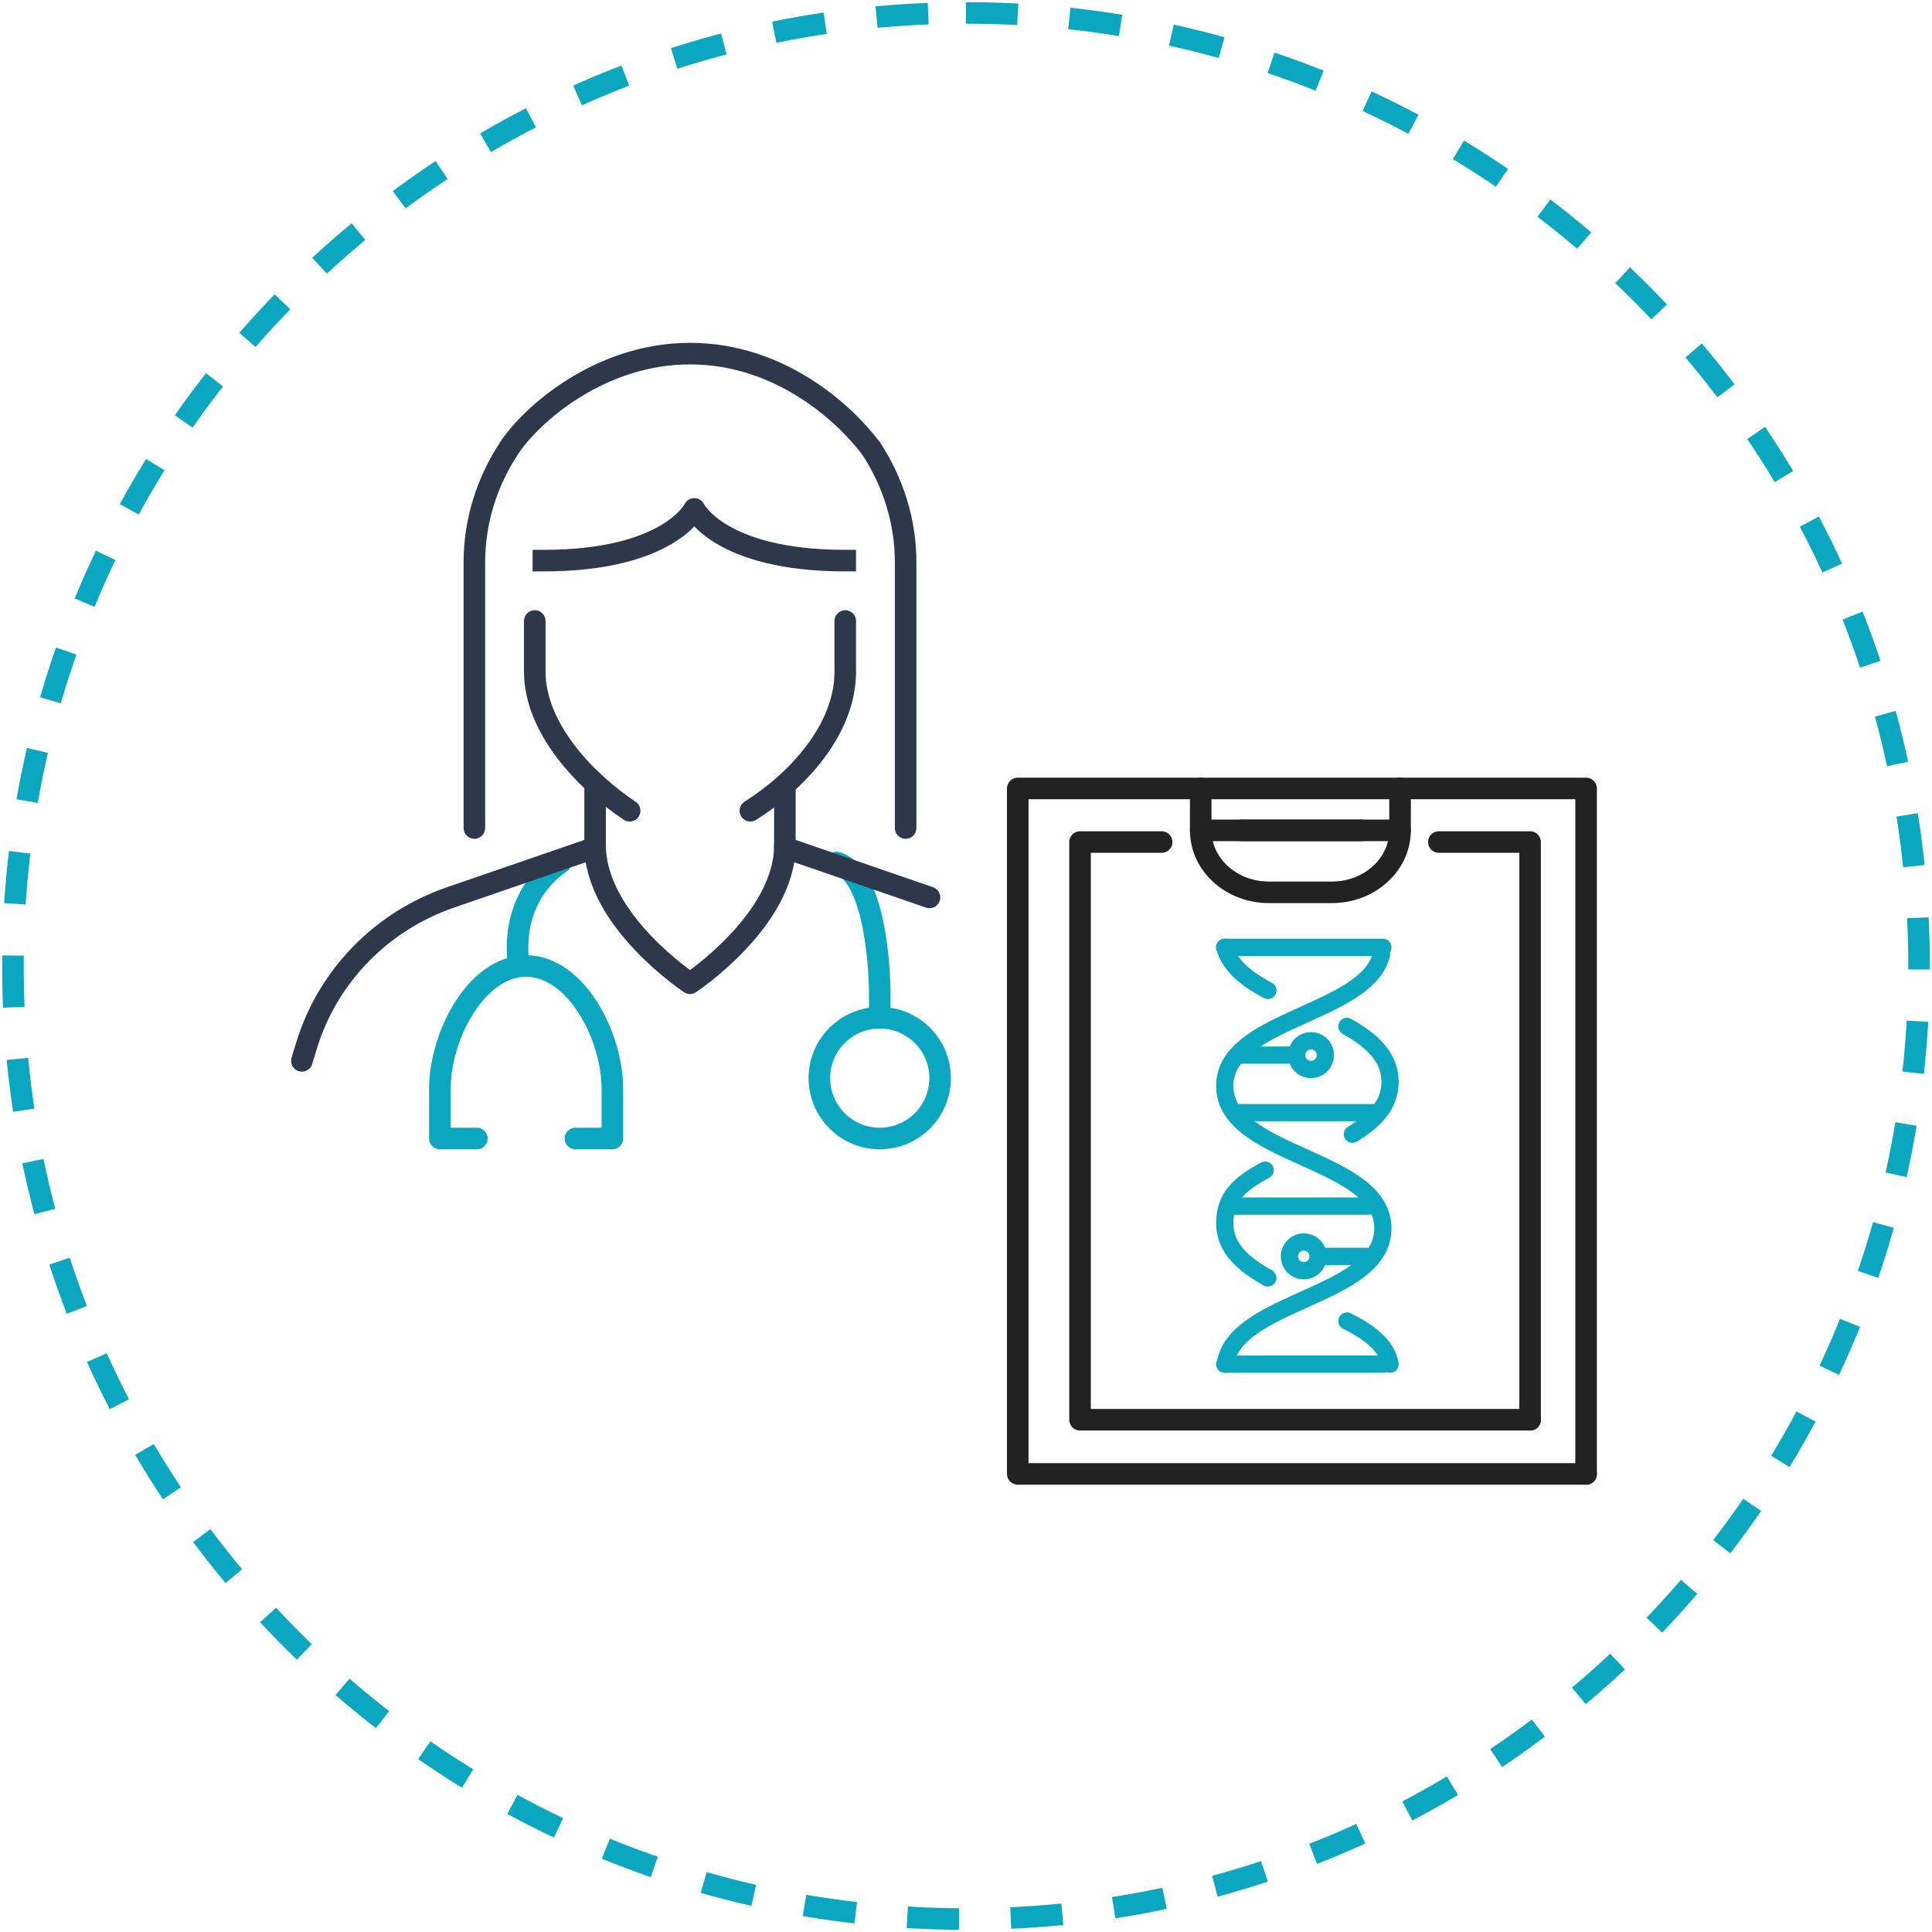 <?xml version="1.0" encoding="UTF-8"?>
<svg width="224px" height="224px" viewBox="0 0 224 224" version="1.1" xmlns="http://www.w3.org/2000/svg" xmlns:xlink="http://www.w3.org/1999/xlink">
    <!-- Generator: Sketch 56.2 (81672) - https://sketch.com -->
    <title>Group 2</title>
    <desc>Created with Sketch.</desc>
    <g id="main-pages" stroke="none" stroke-width="1" fill="none" fill-rule="evenodd">
        <g id="PGT-M" transform="translate(-403, -1516)">
            <g id="Group-2" transform="translate(404, 1517)">
                <g id="ic_reporting" transform="translate(117, 90)" stroke="#222222" stroke-linecap="round" stroke-linejoin="round" stroke-width="2.5">
                    <g id="Group-27">
                        <g id="Group-26">
                            <polygon id="Stroke-4" points="21.214 0.417 44.326 0.417 44.326 5.274 21.214 5.274"></polygon>
                            <path d="M21.214,5.274 C21.214,9.242 24.753,12.458 29.118,12.458 L36.422,12.458 C40.786,12.458 44.326,9.242 44.326,5.274" id="Stroke-6"></path>
                            <polyline id="Stroke-8" points="59.402 73.608 7.222 73.608 7.222 6.628 16.684 6.628"></polyline>
                            <polyline id="Stroke-10" points="48.826 6.628 59.402 6.628 59.402 73.608"></polyline>
                            <path d="M25.954,5.274 L39.84,5.274" id="Stroke-12"></path>
                            <polyline id="Stroke-14" points="65.896 79.888 65.896 0.417 44.326 0.417"></polyline>
                            <polyline id="Stroke-16" points="21.214 0.417 0 0.417 0 79.888 65.896 79.888"></polyline>
                        </g>
                    </g>
                </g>
                <g id="Group-9" transform="translate(50, 99)" stroke="#0BA6BF" stroke-linecap="round" stroke-linejoin="round" stroke-width="2.5">
                    <path d="M14,0 C7.571,4.5 9.179,12 9.179,12" id="Stroke-1"></path>
                    <path d="M15.714,32 L20,32 L20,26.286 C20,20 15.714,12 10,12 C4.286,12 0,20 0,26.286 L0,32 L4.286,32" id="Stroke-3"></path>
                    <path d="M46,0 C51,1.5 51,15 51,15 L51,18" id="Stroke-5"></path>
                    <path d="M58,25 C58,28.867 54.867,32 51,32 C47.133,32 44,28.867 44,25 C44,21.133 47.133,18 51,18 C54.867,18 58,21.133 58,25 Z" id="Stroke-7"></path>
                </g>
                <g id="Group-45" transform="translate(141, 108)" stroke="#0BA6BF" stroke-linecap="round" stroke-linejoin="round" stroke-width="2">
                    <path d="M0.056,49.167 C1.166,41.678 18.333,41.418 18.333,33.427 C18.333,25.167 0,25.167 0,16.907 C0,9.098 16.396,8.676 18.178,1.667" id="Stroke-11"></path>
                    <path d="M14.167,44.167 C16.779,45.461 18.794,46.993 19.167,49.167" id="Stroke-13"></path>
                    <path d="M4.685,26.667 C1.691,28.28 0,29.822 0,32.827 C0,35.714 2.173,37.592 5,39.167" id="Stroke-15"></path>
                    <path d="M14.167,10 C16.998,11.599 19.167,13.509 19.167,16.434 C19.167,19.139 17.315,20.975 14.799,22.5" id="Stroke-17"></path>
                    <path d="M0,0.833 C0.57,2.97 2.527,4.512 5,5.833" id="Stroke-19"></path>
                    <path d="M18.333,0.833 L0,0.833" id="Stroke-21"></path>
                    <path d="M1.667,13.333 L8.333,13.333" id="Stroke-23"></path>
                    <path d="M1.667,20 L17.5,20" id="Stroke-25"></path>
                    <path d="M16.667,30.833 L0.833,30.833" id="Stroke-27"></path>
                    <path d="M16.667,36.667 L10.833,36.667" id="Stroke-29"></path>
                    <path d="M18.333,49.167 L0,49.167" id="Stroke-31"></path>
                    <path d="M11.558,13.925 C11.231,14.785 10.269,15.218 9.409,14.891 C8.549,14.565 8.116,13.602 8.442,12.742 C8.769,11.882 9.731,11.449 10.591,11.775 C11.452,12.102 11.884,13.064 11.558,13.925 Z" id="Stroke-41"></path>
                    <path d="M10.724,37.258 C10.398,38.118 9.436,38.551 8.575,38.225 C7.715,37.898 7.282,36.936 7.609,36.076 C7.935,35.215 8.898,34.782 9.758,35.109 C10.618,35.435 11.051,36.398 10.724,37.258 Z" id="Stroke-43"></path>
                </g>
                <g id="Group-20" stroke="#0BA6BF" stroke-dasharray="6" stroke-width="2.5">
                    <path d="M111,0.5 C172.027,0.5 221.5,49.973 221.5,111 C221.5,172.027 172.027,221.5 111,221.5 C49.973,221.5 0.5,172.027 0.5,111 C0.5,49.973 49.973,0.5 111,0.5 Z" id="Stroke-1"></path>
                </g>
                <g id="Group-23" transform="translate(34, 40)" stroke="#2E384D" stroke-linejoin="round" stroke-width="2.5">
                    <path d="M38,53 C32.861,49.564 27,43.418 27,36.867 L27,31" id="Stroke-1" stroke-linecap="round"></path>
                    <path d="M63,31 L63,36.867 C63,43.638 57.365,49.615 52,53" id="Stroke-3" stroke-linecap="round"></path>
                    <path d="M63,24 C48.417,24 45.5,18 45.5,18 C45.5,18 42.583,24 28,24" id="Stroke-5" stroke-linecap="square"></path>
                    <path d="M20,55 L20,24.2 C20,19.401 21.458,14.888 24,11 C26.542,7.112 34.5,-2.27373675e-13 45,-2.27373675e-13 C55.5,-2.27373675e-13 63,7 66,11" id="Stroke-7" stroke-linecap="round"></path>
                    <path d="M66,11 C68.542,14.888 70,19.4 70,24.199 L70,55" id="Stroke-9" stroke-linecap="round"></path>
                    <path d="M56,50 L56,57.273 L72.766,63.047" id="Stroke-11" stroke-linecap="round"></path>
                    <path d="M0,82 L0.538,80.236 C2.986,72.207 9.193,65.815 17.234,63.047 L34,57.273 L34,50" id="Stroke-13" stroke-linecap="round"></path>
                    <path d="M34,57 C34,65.727 45,73 45,73 C45,73 56,65.727 56,57" id="Stroke-15" stroke-linecap="round"></path>
                </g>
            </g>
        </g>
    </g>
</svg>